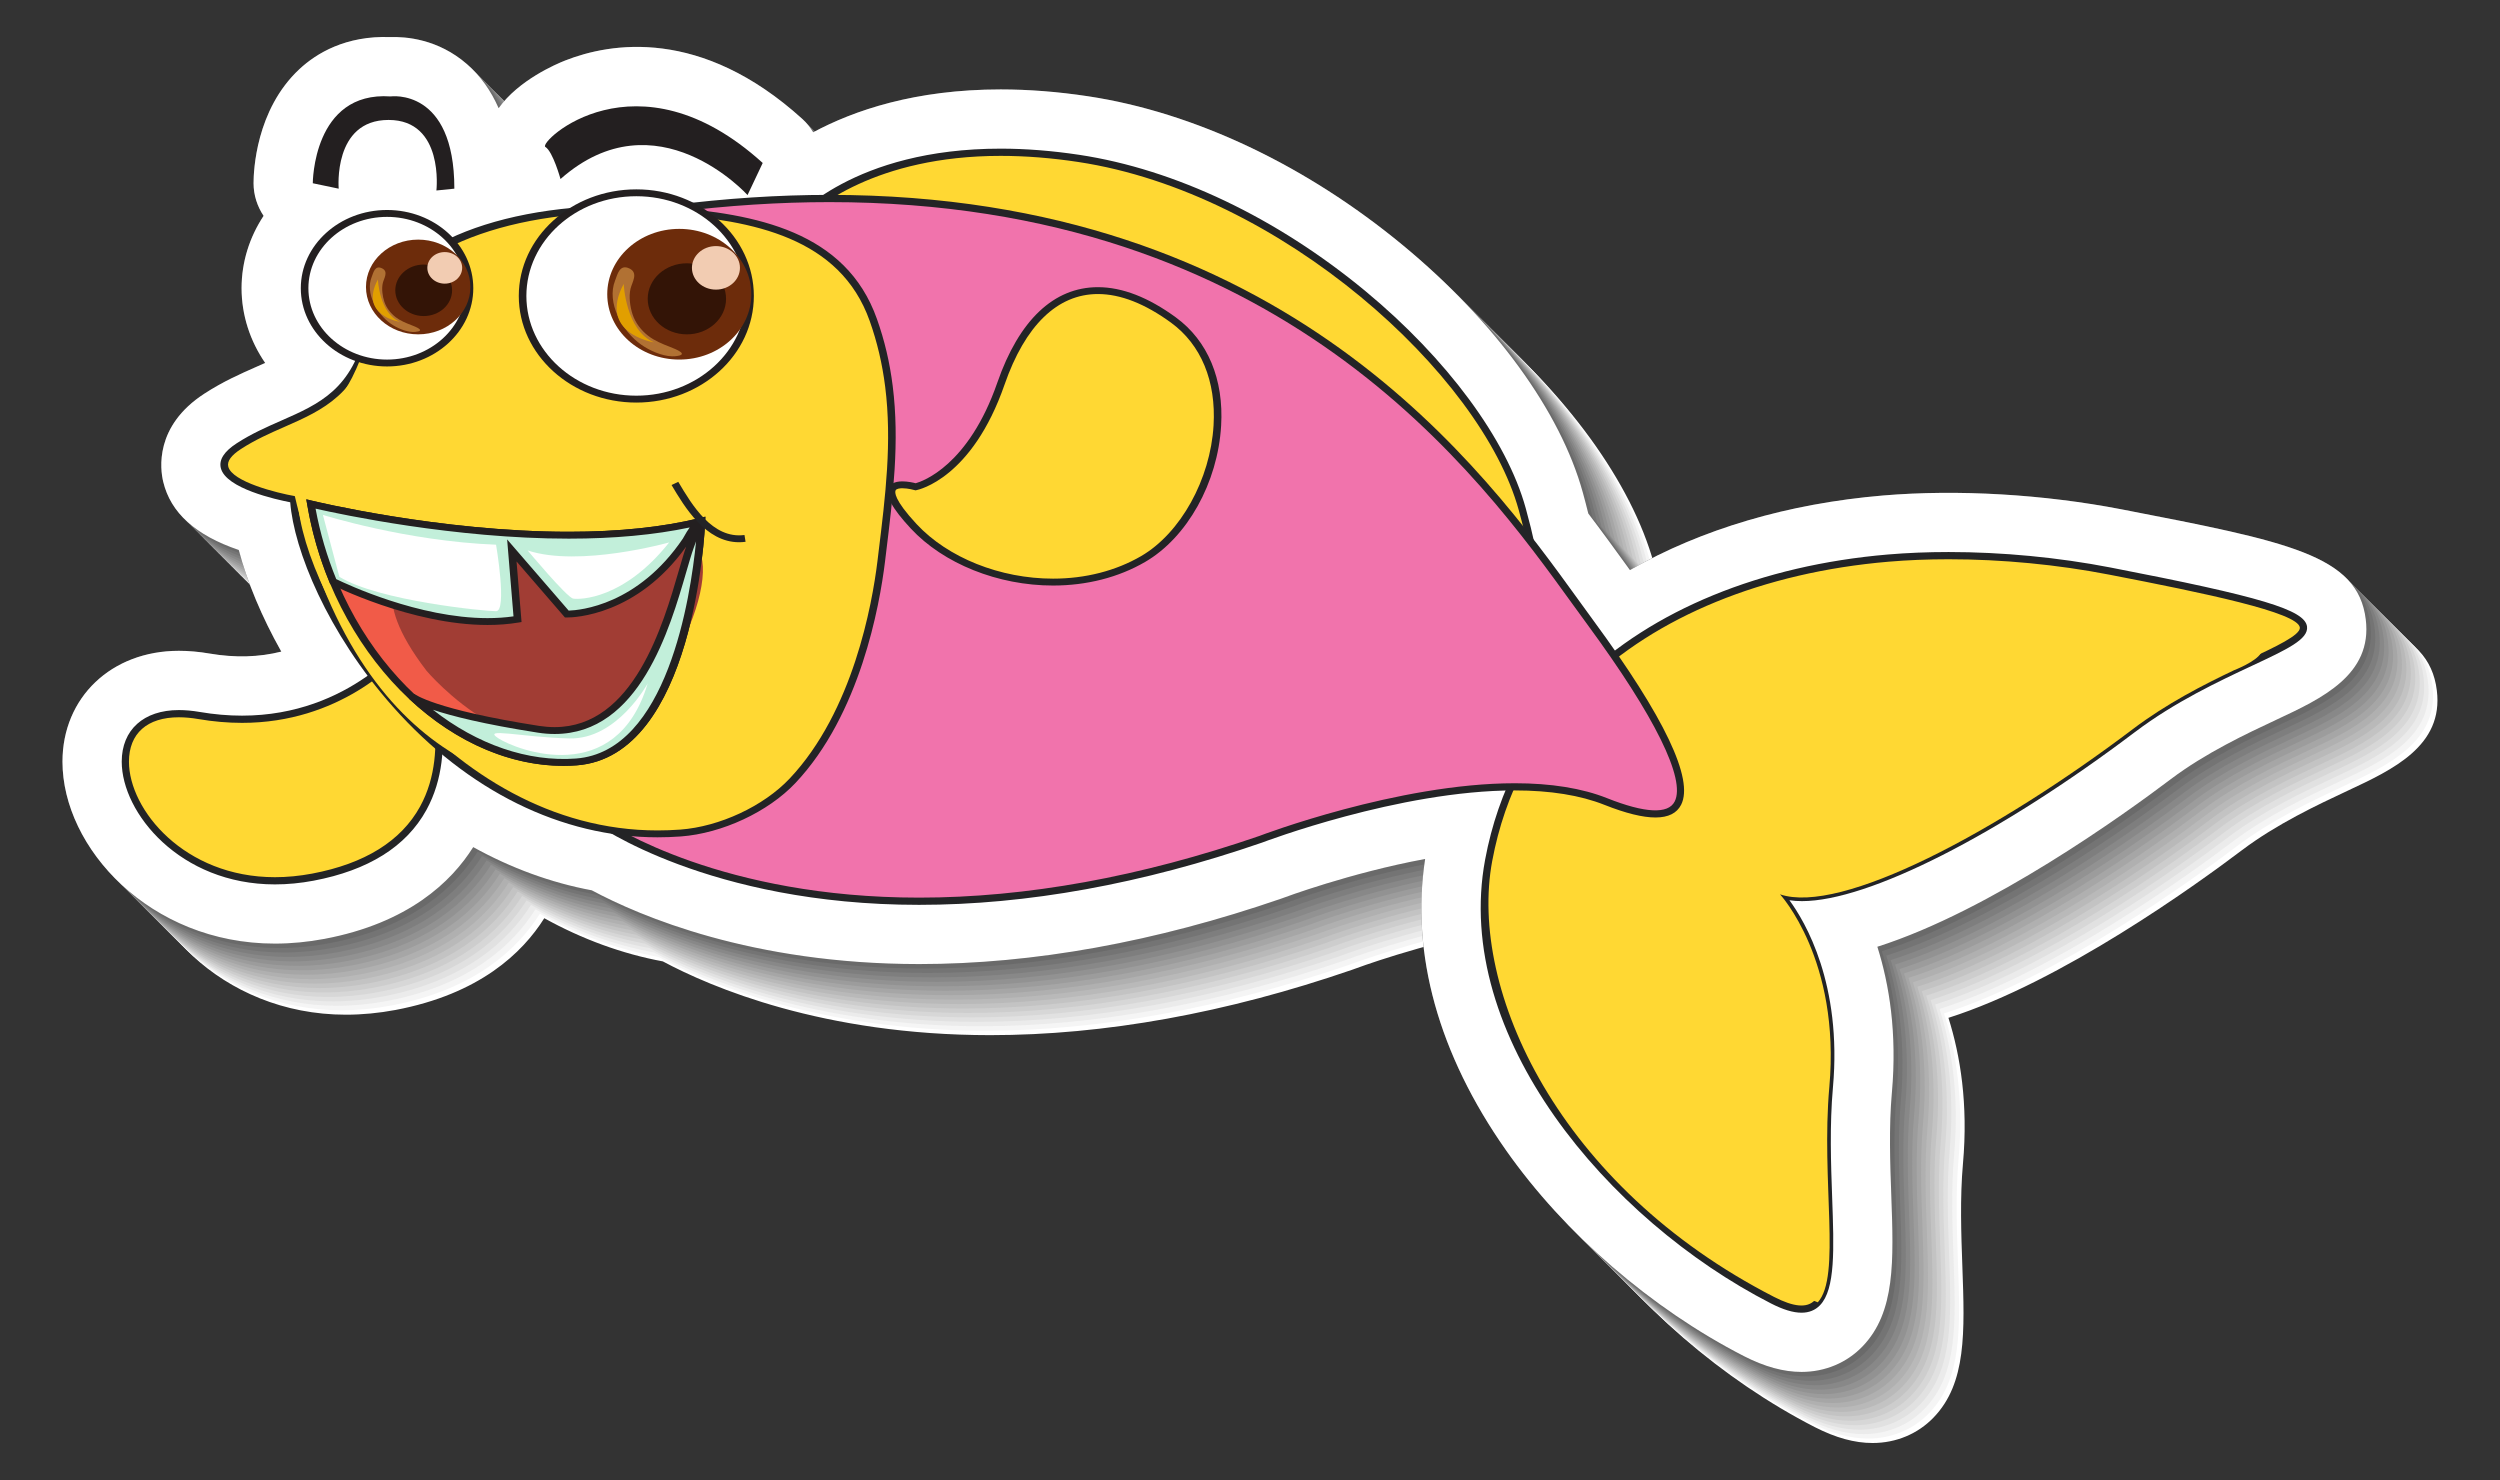 <?xml version="1.0" encoding="utf-8"?>
<!-- Generator: Adobe Illustrator 27.5.0, SVG Export Plug-In . SVG Version: 6.00 Build 0)  -->
<svg version="1.1" id="Layer_1" xmlns="http://www.w3.org/2000/svg" xmlns:xlink="http://www.w3.org/1999/xlink" x="0px" y="0px"
	 viewBox="0 0 200.511 118.703" style="enable-background:new 0 0 200.511 118.703;" xml:space="preserve">
<rect x="0" y="0" width="200.511" height="118.703" fill="#333333" stroke="none"/>
<g>
	<g>
		<path style="fill:#FFFFFF;" d="M175.881,46.555c0,0,0,0-0.001,0c-6.252-1.21-13.143-1.622-19.162-1.114
			c-7.624,0.648-14.543,2.697-20.29,5.981c-0.028-0.039-0.057-0.077-0.085-0.116l-0.163-0.226c-0.991-1.373-1.979-2.733-3.092-4.196
			c-0.135-0.553-0.281-1.111-0.439-1.685c-1.792-6.499-7.047-13.722-14.419-19.818c-7.769-6.424-16.741-10.671-25.264-11.958
			c-2.408-0.365-4.766-0.549-7.005-0.549c-6.877,0-11.781,1.688-15.039,3.436c-0.233-0.383-0.514-0.743-0.859-1.056
			c-8.152-7.395-15.422-6.119-19.026-4.702c-0.75,0.294-3.739,1.577-5.346,3.825c-0.614-1.399-1.452-2.588-2.539-3.531
			c-2.333-2.026-4.906-2.211-6.151-2.169c-3.57-0.133-5.929,1.303-7.289,2.571c-3.499,3.264-3.677,8.196-3.677,9.151
			c0,0.962,0.302,1.859,0.805,2.616c-1.112,1.688-1.765,3.672-1.765,5.803c0,2.164,0.687,4.24,1.894,5.993
			c-0.205,0.093-0.425,0.19-0.662,0.294c-1.273,0.56-2.715,1.196-4.205,2.164c-4.028,2.604-3.552,6.076-3.311,7.074
			c0.597,2.488,2.59,4.294,6.061,5.471c0.676,2.575,1.854,5.385,3.41,8.149c-1.79,0.454-3.723,0.503-5.742,0.158
			c-0.853-0.147-1.686-0.221-2.476-0.221c-5.408,0-9.333,3.739-9.333,8.89c0,6.902,6.997,14.593,17.037,14.593
			c1.301,0,2.638-0.128,3.976-0.38c6.733-1.274,10.181-4.573,11.93-7.359c3.042,1.686,6.251,2.859,9.51,3.464
			c3.858,2.067,12.841,5.913,26.249,5.915c9.175,0,18.948-1.766,29.047-5.248c0.045-0.015,0.092-0.032,0.135-0.049
			c0.071-0.027,5.371-2.013,11.407-3.132c-1.165,7.596,1.069,15.656,6.489,23.365c4.7,6.684,11.649,12.7,19.072,16.506
			c1.672,0.854,3.185,1.27,4.625,1.27c1.889,0,3.631-0.731,4.897-2.048c2.644-2.739,2.495-6.859,2.306-12.09
			c-0.093-2.585-0.199-5.514,0.048-8.274c0.426-4.768-0.212-8.676-1.166-11.689c9.079-2.882,19.869-10.671,23.511-13.423
			c2.809-2.123,6.107-3.667,8.525-4.8c3.605-1.685,7.691-3.593,7.136-8.038C194.81,50.223,189.268,49.15,175.881,46.555z"/>
		<path style="fill:#F5F5F5;" d="M108.241,77.37c0.071-0.027,5.371-2.013,11.407-3.132c-1.165,7.596,1.069,15.656,6.489,23.365
			c4.7,6.684,11.65,12.7,19.072,16.506c1.672,0.854,3.185,1.27,4.625,1.27c1.889,0,3.631-0.731,4.897-2.048
			c2.644-2.739,2.495-6.859,2.306-12.09c-0.093-2.585-0.199-5.513,0.048-8.273c0.426-4.768-0.213-8.676-1.166-11.689
			c9.079-2.882,19.869-10.671,23.511-13.423c2.809-2.123,6.107-3.667,8.525-4.8c3.605-1.685,7.691-3.593,7.136-8.038
			c-0.637-5.15-6.179-6.223-19.566-8.818c0,0,0,0-0.001,0c-6.252-1.21-13.143-1.622-19.162-1.114
			c-7.624,0.649-14.543,2.697-20.289,5.981c-0.028-0.039-0.057-0.077-0.084-0.116l-0.163-0.226
			c-0.991-1.373-1.979-2.733-3.092-4.196c-0.135-0.553-0.281-1.111-0.439-1.685c-1.792-6.499-7.047-13.722-14.419-19.818
			c-7.769-6.424-16.741-10.671-25.264-11.959c-2.408-0.365-4.766-0.549-7.005-0.549c-6.877,0-11.781,1.689-15.039,3.436
			c-0.233-0.383-0.514-0.743-0.859-1.056c-8.152-7.395-15.422-6.119-19.026-4.702c-0.75,0.294-3.739,1.577-5.346,3.825
			c-0.614-1.399-1.452-2.588-2.539-3.531c-2.333-2.026-4.906-2.211-6.151-2.169c-3.57-0.133-5.929,1.303-7.289,2.571
			c-3.499,3.264-3.677,8.196-3.677,9.151c0,0.962,0.302,1.859,0.805,2.616c-1.112,1.688-1.765,3.672-1.765,5.803
			c0,2.164,0.687,4.24,1.894,5.993c-0.205,0.093-0.425,0.19-0.662,0.294c-1.273,0.56-2.715,1.196-4.205,2.165
			c-4.028,2.604-3.552,6.076-3.311,7.074c0.597,2.488,2.59,4.294,6.061,5.471c0.676,2.576,1.854,5.386,3.41,8.149
			c-1.791,0.454-3.723,0.503-5.742,0.158c-0.853-0.146-1.686-0.221-2.476-0.221c-5.408,0-9.333,3.739-9.333,8.89
			c0,6.903,6.997,14.593,17.037,14.593c1.301,0,2.638-0.128,3.976-0.38c6.733-1.274,10.181-4.573,11.93-7.359
			c3.042,1.686,6.251,2.859,9.51,3.464c3.858,2.067,12.841,5.913,26.249,5.915c9.175,0,18.93-1.818,29.046-5.248
			C108.15,77.404,108.197,77.387,108.241,77.37z"/>
		<path style="fill:#EBEBEB;" d="M107.885,77.014c0.071-0.027,5.371-2.013,11.407-3.132c-1.165,7.596,1.069,15.656,6.489,23.365
			c4.7,6.684,11.65,12.7,19.072,16.506c1.672,0.854,3.185,1.27,4.625,1.27c1.889,0,3.631-0.731,4.897-2.048
			c2.644-2.739,2.495-6.859,2.306-12.09c-0.093-2.585-0.199-5.514,0.048-8.274c0.426-4.768-0.212-8.676-1.166-11.689
			c9.079-2.882,19.869-10.671,23.511-13.423c2.809-2.123,6.107-3.667,8.525-4.8c3.605-1.685,7.691-3.593,7.136-8.038
			c-0.637-5.15-6.179-6.223-19.566-8.818c0,0,0,0-0.001,0c-6.252-1.21-13.143-1.622-19.162-1.114
			c-7.624,0.648-14.543,2.697-20.289,5.981c-0.028-0.039-0.057-0.077-0.085-0.116l-0.163-0.226
			c-0.991-1.373-1.979-2.733-3.092-4.196c-0.135-0.553-0.281-1.111-0.439-1.685c-1.792-6.499-7.047-13.722-14.419-19.818
			c-7.769-6.424-16.741-10.671-25.264-11.958c-2.408-0.365-4.766-0.549-7.005-0.549c-6.877,0-11.781,1.688-15.039,3.436
			c-0.233-0.383-0.514-0.743-0.859-1.056C61.199,7.145,53.93,8.421,50.325,9.839c-0.75,0.294-3.739,1.577-5.346,3.825
			c-0.614-1.399-1.452-2.588-2.539-3.531c-2.333-2.026-4.906-2.211-6.151-2.169C32.72,7.831,30.36,9.266,29,10.534
			c-3.5,3.264-3.677,8.196-3.677,9.151c0,0.962,0.302,1.859,0.805,2.616c-1.112,1.688-1.765,3.672-1.765,5.803
			c0,2.164,0.687,4.24,1.894,5.993c-0.205,0.093-0.425,0.19-0.662,0.294c-1.273,0.56-2.715,1.196-4.205,2.164
			c-4.028,2.604-3.552,6.076-3.311,7.074c0.597,2.488,2.59,4.294,6.061,5.471c0.676,2.575,1.854,5.385,3.41,8.149
			c-1.79,0.454-3.723,0.503-5.742,0.158c-0.853-0.147-1.686-0.221-2.476-0.221c-5.408,0-9.333,3.739-9.333,8.89
			c0,6.902,6.997,14.593,17.037,14.593c1.301,0,2.638-0.128,3.976-0.38c6.734-1.274,10.181-4.573,11.93-7.359
			c3.042,1.686,6.251,2.859,9.51,3.464c3.858,2.067,12.841,5.913,26.249,5.915c9.175,0,18.93-1.818,29.047-5.248
			C107.794,77.048,107.841,77.031,107.885,77.014z"/>
		<path style="fill:#E1E1E1;" d="M107.528,76.658c0.071-0.027,5.371-2.013,11.407-3.132c-1.165,7.596,1.069,15.655,6.489,23.365
			c4.7,6.684,11.65,12.7,19.072,16.506c1.672,0.854,3.185,1.27,4.625,1.27c1.889,0,3.631-0.731,4.897-2.048
			c2.644-2.739,2.495-6.859,2.306-12.09c-0.093-2.585-0.199-5.513,0.048-8.273c0.426-4.768-0.212-8.676-1.166-11.689
			c9.079-2.882,19.869-10.671,23.511-13.423c2.809-2.123,6.107-3.667,8.525-4.8c3.605-1.685,7.691-3.593,7.136-8.038
			c-0.637-5.15-6.179-6.223-19.566-8.818c0,0,0,0-0.001,0c-6.252-1.21-13.143-1.622-19.162-1.114
			c-7.624,0.648-14.543,2.697-20.29,5.981c-0.028-0.039-0.057-0.077-0.084-0.116l-0.163-0.226c-0.991-1.373-1.979-2.733-3.092-4.196
			c-0.135-0.553-0.281-1.111-0.439-1.685c-1.792-6.499-7.047-13.722-14.419-19.818c-7.769-6.424-16.741-10.671-25.264-11.958
			c-2.408-0.365-4.766-0.549-7.005-0.549c-6.877,0-11.781,1.688-15.039,3.436c-0.233-0.383-0.514-0.743-0.859-1.056
			c-8.152-7.395-15.422-6.119-19.026-4.702c-0.75,0.294-3.739,1.577-5.346,3.825c-0.614-1.399-1.452-2.588-2.539-3.531
			c-2.333-2.026-4.906-2.211-6.151-2.169c-3.57-0.133-5.929,1.302-7.289,2.571c-3.499,3.264-3.677,8.195-3.677,9.151
			c0,0.962,0.302,1.859,0.805,2.616c-1.112,1.688-1.765,3.672-1.765,5.803c0,2.164,0.687,4.24,1.894,5.993
			c-0.205,0.093-0.425,0.19-0.662,0.294c-1.273,0.56-2.715,1.196-4.205,2.164c-4.028,2.604-3.552,6.076-3.311,7.074
			c0.597,2.488,2.59,4.294,6.061,5.471c0.676,2.576,1.854,5.386,3.41,8.149c-1.791,0.454-3.723,0.503-5.742,0.158
			c-0.853-0.146-1.686-0.221-2.476-0.221c-5.408,0-9.333,3.739-9.333,8.89c0,6.903,6.997,14.593,17.037,14.593
			c1.301,0,2.638-0.128,3.976-0.38c6.733-1.274,10.181-4.573,11.93-7.359c3.042,1.686,6.251,2.859,9.51,3.464
			c3.858,2.067,12.841,5.913,26.249,5.915c9.175,0,18.93-1.818,29.046-5.248C107.437,76.692,107.485,76.674,107.528,76.658z"/>
		<path style="fill:#D7D7D7;" d="M107.172,76.301c0.071-0.027,5.371-2.013,11.407-3.132c-1.165,7.596,1.069,15.656,6.489,23.365
			c4.7,6.684,11.649,12.7,19.072,16.506c1.672,0.854,3.185,1.27,4.625,1.27c1.889,0,3.631-0.731,4.897-2.048
			c2.644-2.739,2.495-6.859,2.306-12.09c-0.093-2.585-0.198-5.514,0.048-8.274c0.426-4.768-0.212-8.676-1.166-11.689
			c9.079-2.882,19.869-10.671,23.511-13.423c2.809-2.123,6.107-3.667,8.525-4.8c3.605-1.685,7.691-3.593,7.136-8.038
			c-0.637-5.15-6.179-6.223-19.566-8.818c0,0,0,0-0.001,0c-6.252-1.21-13.143-1.622-19.162-1.114
			c-7.624,0.648-14.543,2.697-20.29,5.981c-0.028-0.039-0.057-0.077-0.085-0.116l-0.163-0.226c-0.991-1.373-1.979-2.733-3.092-4.196
			c-0.135-0.553-0.281-1.111-0.439-1.685c-1.792-6.499-7.047-13.722-14.419-19.818c-7.769-6.424-16.741-10.671-25.264-11.958
			c-2.408-0.365-4.766-0.549-7.005-0.549c-6.877,0-11.781,1.688-15.039,3.436c-0.233-0.383-0.514-0.743-0.859-1.056
			c-8.152-7.395-15.422-6.119-19.026-4.702c-0.75,0.294-3.739,1.577-5.346,3.825c-0.614-1.399-1.452-2.588-2.539-3.531
			c-2.333-2.026-4.906-2.211-6.151-2.169c-3.57-0.133-5.929,1.303-7.289,2.571c-3.5,3.264-3.677,8.196-3.677,9.151
			c0,0.962,0.302,1.859,0.805,2.616c-1.112,1.688-1.766,3.672-1.766,5.803c0,2.164,0.687,4.24,1.894,5.993
			c-0.205,0.093-0.425,0.19-0.662,0.294c-1.273,0.56-2.715,1.196-4.205,2.164c-4.028,2.604-3.552,6.076-3.311,7.074
			c0.597,2.488,2.59,4.294,6.061,5.471c0.676,2.575,1.854,5.386,3.41,8.149c-1.79,0.454-3.723,0.503-5.742,0.158
			c-0.853-0.147-1.686-0.221-2.476-0.221c-5.408,0-9.333,3.739-9.333,8.891c0,6.902,6.997,14.593,17.037,14.593
			c1.301,0,2.638-0.128,3.976-0.38c6.733-1.274,10.181-4.573,11.93-7.359c3.042,1.686,6.251,2.859,9.51,3.464
			c3.858,2.067,12.841,5.913,26.249,5.915c9.175,0,18.93-1.818,29.047-5.248C107.081,76.336,107.129,76.318,107.172,76.301z"/>
		<path style="fill:#CDCDCD;" d="M106.816,75.945c0.071-0.027,5.371-2.013,11.407-3.132c-1.165,7.596,1.069,15.655,6.489,23.365
			c4.7,6.684,11.65,12.7,19.072,16.506c1.672,0.854,3.185,1.27,4.625,1.27c1.889,0,3.631-0.731,4.897-2.048
			c2.644-2.739,2.495-6.859,2.306-12.09c-0.093-2.585-0.199-5.514,0.048-8.274c0.426-4.768-0.213-8.676-1.166-11.689
			c9.079-2.882,19.869-10.671,23.511-13.423c2.809-2.123,6.107-3.667,8.525-4.8c3.605-1.685,7.691-3.593,7.136-8.038
			c-0.637-5.15-6.179-6.223-19.566-8.818c0,0,0,0-0.001,0c-6.252-1.21-13.143-1.622-19.162-1.114
			c-7.624,0.648-14.543,2.697-20.289,5.981c-0.028-0.039-0.057-0.077-0.084-0.116l-0.163-0.226
			c-0.991-1.373-1.979-2.733-3.092-4.196c-0.135-0.553-0.281-1.111-0.439-1.685c-1.792-6.499-7.047-13.722-14.419-19.818
			c-7.769-6.424-16.741-10.671-25.264-11.958c-2.408-0.365-4.766-0.549-7.005-0.549c-6.877,0-11.781,1.689-15.039,3.436
			c-0.233-0.383-0.514-0.743-0.859-1.056C60.13,6.077,52.861,7.352,49.257,8.77c-0.75,0.294-3.739,1.577-5.346,3.825
			c-0.614-1.399-1.452-2.588-2.539-3.531c-2.333-2.026-4.906-2.211-6.151-2.169c-3.57-0.133-5.929,1.303-7.289,2.571
			c-3.499,3.264-3.677,8.195-3.677,9.151c0,0.962,0.302,1.859,0.805,2.616c-1.112,1.688-1.765,3.672-1.765,5.803
			c0,2.164,0.687,4.24,1.894,5.993c-0.205,0.093-0.425,0.19-0.662,0.294c-1.273,0.56-2.715,1.196-4.205,2.165
			c-4.028,2.604-3.552,6.076-3.311,7.074c0.597,2.488,2.59,4.294,6.061,5.471c0.676,2.576,1.854,5.386,3.41,8.149
			c-1.791,0.454-3.723,0.503-5.742,0.158c-0.853-0.146-1.686-0.221-2.476-0.221c-5.408,0-9.333,3.739-9.333,8.89
			c0,6.902,6.997,14.593,17.037,14.593c1.301,0,2.638-0.128,3.976-0.38c6.733-1.274,10.181-4.573,11.93-7.359
			c3.042,1.686,6.251,2.859,9.51,3.464c3.858,2.067,12.841,5.913,26.249,5.915c9.175,0,18.93-1.818,29.046-5.248
			C106.725,75.979,106.772,75.962,106.816,75.945z"/>
		<path style="fill:#C3C3C3;" d="M106.46,75.589c0.071-0.027,5.371-2.013,11.407-3.132c-1.165,7.596,1.069,15.656,6.489,23.365
			c4.7,6.684,11.65,12.7,19.072,16.506c1.672,0.854,3.185,1.27,4.625,1.27c1.889,0,3.631-0.731,4.897-2.048
			c2.644-2.739,2.495-6.859,2.306-12.09c-0.093-2.585-0.199-5.514,0.048-8.274c0.426-4.768-0.212-8.676-1.166-11.689
			c9.079-2.882,19.869-10.671,23.511-13.423c2.809-2.123,6.107-3.667,8.525-4.8c3.605-1.685,7.691-3.593,7.136-8.038
			c-0.637-5.15-6.179-6.223-19.566-8.818c0,0,0,0-0.001,0c-6.252-1.21-13.143-1.622-19.162-1.114
			c-7.624,0.648-14.543,2.697-20.29,5.981c-0.028-0.039-0.057-0.077-0.085-0.116l-0.163-0.226c-0.991-1.373-1.979-2.733-3.092-4.196
			c-0.135-0.553-0.281-1.111-0.439-1.685c-1.792-6.499-7.047-13.722-14.419-19.818c-7.769-6.424-16.741-10.671-25.264-11.958
			c-2.408-0.365-4.766-0.549-7.005-0.549c-6.877,0-11.781,1.688-15.039,3.436c-0.233-0.383-0.514-0.743-0.859-1.056
			C59.774,5.72,52.505,6.996,48.9,8.414c-0.75,0.294-3.739,1.577-5.346,3.825c-0.614-1.399-1.452-2.588-2.539-3.531
			c-2.333-2.026-4.906-2.211-6.151-2.169c-3.57-0.133-5.929,1.303-7.289,2.571c-3.5,3.264-3.677,8.196-3.677,9.151
			c0,0.962,0.302,1.859,0.805,2.616c-1.112,1.688-1.766,3.672-1.766,5.803c0,2.164,0.687,4.24,1.894,5.993
			c-0.205,0.093-0.425,0.19-0.662,0.294c-1.273,0.56-2.716,1.196-4.205,2.164c-4.028,2.604-3.552,6.076-3.311,7.074
			c0.597,2.488,2.59,4.294,6.061,5.471c0.676,2.575,1.854,5.385,3.41,8.149c-1.79,0.454-3.723,0.503-5.742,0.158
			c-0.853-0.147-1.686-0.221-2.476-0.221c-5.408,0-9.333,3.739-9.333,8.891c0,6.902,6.997,14.593,17.037,14.593
			c1.301,0,2.638-0.128,3.976-0.38c6.733-1.274,10.181-4.573,11.93-7.359c3.042,1.686,6.251,2.859,9.51,3.464
			c3.858,2.067,12.841,5.913,26.249,5.915c9.175,0,18.93-1.818,29.047-5.248C106.369,75.623,106.416,75.605,106.46,75.589z"/>
		<path style="fill:#B9B9B9;" d="M106.103,75.233c0.071-0.027,5.371-2.013,11.407-3.132c-1.165,7.596,1.069,15.656,6.489,23.365
			c4.7,6.684,11.65,12.7,19.072,16.506c1.672,0.854,3.185,1.27,4.625,1.27c1.889,0,3.631-0.731,4.897-2.048
			c2.644-2.739,2.495-6.859,2.306-12.09c-0.093-2.585-0.199-5.514,0.048-8.273c0.426-4.768-0.212-8.676-1.166-11.69
			c9.079-2.882,19.869-10.671,23.511-13.423c2.809-2.123,6.107-3.667,8.525-4.8c3.605-1.685,7.691-3.593,7.136-8.038
			c-0.637-5.15-6.179-6.223-19.566-8.818c0,0,0,0-0.001,0c-6.252-1.21-13.143-1.622-19.162-1.114
			c-7.624,0.648-14.543,2.697-20.29,5.981c-0.028-0.039-0.057-0.077-0.084-0.116l-0.163-0.226c-0.991-1.373-1.979-2.733-3.092-4.196
			c-0.135-0.553-0.281-1.111-0.439-1.685c-1.792-6.499-7.047-13.722-14.419-19.818c-7.769-6.424-16.741-10.671-25.264-11.958
			c-2.408-0.365-4.766-0.549-7.005-0.549c-6.877,0-11.781,1.689-15.039,3.436c-0.233-0.383-0.514-0.743-0.859-1.056
			C59.418,5.364,52.148,6.64,48.544,8.057c-0.75,0.294-3.739,1.577-5.346,3.825c-0.614-1.399-1.452-2.588-2.539-3.531
			c-2.333-2.026-4.906-2.211-6.151-2.169c-3.57-0.133-5.929,1.302-7.289,2.571c-3.499,3.264-3.677,8.196-3.677,9.151
			c0,0.962,0.302,1.859,0.805,2.616c-1.112,1.688-1.765,3.672-1.765,5.803c0,2.164,0.687,4.24,1.894,5.993
			c-0.205,0.093-0.425,0.19-0.662,0.294c-1.273,0.56-2.715,1.196-4.205,2.165c-4.028,2.604-3.552,6.076-3.311,7.074
			c0.597,2.488,2.59,4.294,6.061,5.471c0.676,2.576,1.854,5.386,3.41,8.149c-1.79,0.454-3.723,0.503-5.742,0.158
			c-0.853-0.146-1.686-0.221-2.476-0.221c-5.408,0-9.333,3.739-9.333,8.89c0,6.902,6.997,14.593,17.037,14.593
			c1.301,0,2.638-0.128,3.976-0.38c6.734-1.274,10.181-4.573,11.93-7.359c3.042,1.686,6.251,2.859,9.51,3.464
			c3.858,2.067,12.841,5.913,26.249,5.915c9.175,0,18.93-1.818,29.046-5.248C106.012,75.267,106.06,75.249,106.103,75.233z"/>
		<path style="fill:#B0B0B0;" d="M105.747,74.877c0.071-0.027,5.371-2.013,11.407-3.132c-1.165,7.596,1.069,15.656,6.489,23.365
			c4.7,6.684,11.649,12.7,19.072,16.506c1.672,0.854,3.185,1.27,4.625,1.27c1.889,0,3.631-0.731,4.897-2.048
			c2.644-2.739,2.495-6.859,2.306-12.09c-0.093-2.585-0.199-5.514,0.048-8.274c0.426-4.768-0.212-8.676-1.166-11.69
			c9.079-2.882,19.869-10.671,23.511-13.423c2.809-2.123,6.107-3.667,8.525-4.8c3.605-1.685,7.691-3.593,7.136-8.038
			c-0.637-5.15-6.179-6.223-19.566-8.818c0,0,0,0-0.001,0c-6.252-1.21-13.143-1.622-19.162-1.114
			c-7.624,0.648-14.543,2.697-20.29,5.981c-0.028-0.039-0.057-0.077-0.084-0.116l-0.163-0.226c-0.991-1.373-1.979-2.733-3.092-4.196
			c-0.135-0.553-0.281-1.111-0.439-1.685c-1.792-6.499-7.047-13.722-14.419-19.818c-7.769-6.424-16.741-10.671-25.264-11.959
			c-2.408-0.365-4.766-0.549-7.005-0.549c-6.877,0-11.781,1.688-15.039,3.436c-0.233-0.383-0.514-0.743-0.859-1.056
			c-8.152-7.395-15.422-6.119-19.026-4.702c-0.75,0.294-3.739,1.577-5.346,3.825c-0.614-1.399-1.452-2.588-2.539-3.531
			c-2.333-2.026-4.906-2.211-6.151-2.169c-3.57-0.133-5.929,1.303-7.289,2.571c-3.5,3.264-3.677,8.196-3.677,9.151
			c0,0.962,0.302,1.859,0.805,2.616c-1.112,1.688-1.766,3.672-1.766,5.803c0,2.164,0.687,4.24,1.894,5.993
			c-0.205,0.093-0.425,0.19-0.662,0.294c-1.273,0.56-2.715,1.196-4.205,2.164c-4.028,2.604-3.552,6.076-3.311,7.074
			c0.597,2.488,2.59,4.294,6.061,5.471c0.676,2.575,1.854,5.386,3.41,8.149c-1.79,0.454-3.723,0.503-5.742,0.158
			c-0.853-0.147-1.686-0.221-2.476-0.221c-5.408,0-9.333,3.739-9.333,8.89c0,6.902,6.997,14.593,17.037,14.593
			c1.301,0,2.638-0.128,3.976-0.38c6.734-1.274,10.181-4.573,11.93-7.359c3.042,1.686,6.251,2.859,9.51,3.464
			c3.858,2.067,12.841,5.913,26.249,5.915c9.175,0,18.93-1.818,29.047-5.248C105.656,74.911,105.703,74.893,105.747,74.877z"/>
		<path style="fill:#A6A6A6;" d="M105.391,74.52c0.071-0.027,5.371-2.013,11.407-3.132c-1.165,7.596,1.069,15.656,6.489,23.365
			c4.7,6.684,11.65,12.7,19.072,16.506c1.672,0.854,3.185,1.27,4.625,1.27c1.889,0,3.631-0.731,4.897-2.048
			c2.644-2.739,2.495-6.859,2.306-12.09c-0.093-2.585-0.199-5.514,0.048-8.273c0.426-4.768-0.212-8.676-1.166-11.689
			c9.079-2.882,19.869-10.671,23.511-13.423c2.809-2.123,6.107-3.667,8.525-4.8c3.605-1.685,7.691-3.593,7.136-8.038
			c-0.637-5.15-6.179-6.223-19.566-8.818c0,0,0,0-0.001,0c-6.252-1.21-13.143-1.622-19.162-1.114
			c-7.624,0.648-14.543,2.697-20.29,5.981c-0.028-0.039-0.057-0.077-0.084-0.116l-0.163-0.226c-0.991-1.373-1.979-2.733-3.092-4.196
			c-0.135-0.553-0.281-1.111-0.439-1.685c-1.792-6.499-7.047-13.722-14.419-19.818c-7.769-6.424-16.741-10.671-25.264-11.958
			c-2.408-0.365-4.766-0.549-7.005-0.549c-6.877,0-11.781,1.688-15.039,3.436c-0.233-0.383-0.514-0.743-0.859-1.056
			c-8.152-7.395-15.422-6.119-19.026-4.702c-0.75,0.294-3.739,1.577-5.346,3.825c-0.614-1.399-1.452-2.588-2.539-3.531
			c-2.333-2.026-4.906-2.211-6.151-2.169c-3.57-0.133-5.929,1.302-7.289,2.571c-3.499,3.264-3.677,8.196-3.677,9.151
			c0,0.962,0.302,1.859,0.805,2.616c-1.112,1.688-1.765,3.672-1.765,5.803c0,2.164,0.687,4.24,1.894,5.993
			c-0.205,0.093-0.425,0.19-0.662,0.294c-1.273,0.56-2.716,1.196-4.205,2.164c-4.028,2.604-3.552,6.076-3.311,7.074
			c0.597,2.488,2.59,4.294,6.061,5.471c0.676,2.576,1.854,5.386,3.41,8.149c-1.791,0.454-3.723,0.503-5.742,0.158
			c-0.853-0.146-1.686-0.221-2.476-0.221c-5.408,0-9.333,3.739-9.333,8.89c0,6.903,6.997,14.593,17.037,14.593
			c1.301,0,2.638-0.128,3.976-0.38c6.733-1.274,10.181-4.573,11.93-7.359c3.042,1.686,6.251,2.859,9.51,3.464
			c3.858,2.067,12.841,5.913,26.249,5.915c9.175,0,18.93-1.818,29.046-5.248C105.3,74.554,105.347,74.537,105.391,74.52z"/>
		<path style="fill:#9C9C9C;" d="M105.035,74.164c0.071-0.027,5.371-2.013,11.407-3.132c-1.165,7.596,1.069,15.656,6.489,23.365
			c4.7,6.684,11.649,12.7,19.072,16.506c1.672,0.854,3.185,1.27,4.625,1.27c1.889,0,3.631-0.731,4.897-2.048
			c2.644-2.739,2.495-6.859,2.306-12.09c-0.093-2.585-0.199-5.514,0.048-8.274c0.426-4.768-0.212-8.676-1.166-11.689
			c9.079-2.882,19.869-10.671,23.511-13.423c2.809-2.123,6.107-3.667,8.525-4.8c3.605-1.685,7.691-3.593,7.136-8.038
			c-0.637-5.15-6.179-6.223-19.566-8.818c0,0,0,0-0.001,0c-6.252-1.21-13.143-1.622-19.162-1.114
			c-7.624,0.648-14.543,2.697-20.29,5.981c-0.028-0.039-0.057-0.077-0.085-0.116l-0.163-0.226c-0.991-1.373-1.979-2.733-3.092-4.196
			c-0.135-0.553-0.281-1.111-0.439-1.685c-1.792-6.499-7.047-13.722-14.419-19.818c-7.769-6.424-16.741-10.671-25.264-11.958
			c-2.408-0.365-4.766-0.549-7.005-0.549c-6.877,0-11.781,1.688-15.039,3.436c-0.233-0.383-0.514-0.743-0.859-1.056
			c-8.152-7.395-15.422-6.119-19.026-4.702c-0.75,0.294-3.739,1.577-5.346,3.825c-0.614-1.399-1.452-2.588-2.539-3.531
			c-2.333-2.026-4.906-2.211-6.151-2.169c-3.57-0.133-5.929,1.303-7.289,2.571c-3.499,3.264-3.677,8.196-3.677,9.151
			c0,0.962,0.302,1.859,0.805,2.616c-1.112,1.688-1.765,3.672-1.765,5.803c0,2.164,0.687,4.24,1.894,5.993
			c-0.205,0.093-0.425,0.19-0.662,0.294c-1.273,0.56-2.715,1.196-4.205,2.164c-4.028,2.604-3.552,6.076-3.311,7.074
			c0.597,2.488,2.59,4.294,6.061,5.471c0.676,2.575,1.854,5.385,3.41,8.149c-1.79,0.454-3.723,0.503-5.742,0.158
			c-0.853-0.147-1.686-0.221-2.476-0.221c-5.408,0-9.333,3.739-9.333,8.89c0,6.902,6.997,14.593,17.037,14.593
			c1.301,0,2.638-0.128,3.976-0.38c6.733-1.274,10.181-4.573,11.93-7.359c3.042,1.686,6.251,2.859,9.51,3.464
			c3.858,2.067,12.841,5.913,26.249,5.915c9.175,0,18.93-1.818,29.047-5.248C104.944,74.198,104.991,74.18,105.035,74.164z"/>
		<path style="fill:#929292;" d="M104.678,73.808c0.071-0.027,5.371-2.013,11.407-3.132c-1.165,7.596,1.069,15.656,6.489,23.365
			c4.7,6.684,11.65,12.7,19.072,16.506c1.672,0.854,3.185,1.27,4.625,1.27c1.889,0,3.631-0.731,4.897-2.048
			c2.644-2.739,2.495-6.859,2.306-12.09c-0.093-2.585-0.199-5.513,0.048-8.273c0.426-4.768-0.213-8.676-1.166-11.689
			c9.079-2.882,19.869-10.671,23.511-13.423c2.809-2.123,6.107-3.667,8.525-4.8c3.605-1.685,7.691-3.593,7.136-8.038
			c-0.637-5.15-6.179-6.223-19.566-8.818c0,0,0,0-0.001,0c-6.252-1.21-13.143-1.622-19.162-1.114
			c-7.624,0.649-14.543,2.697-20.289,5.981c-0.028-0.039-0.057-0.077-0.084-0.116l-0.163-0.226
			c-0.991-1.373-1.979-2.733-3.092-4.196c-0.135-0.553-0.281-1.111-0.439-1.685c-1.792-6.499-7.047-13.722-14.419-19.818
			c-7.769-6.424-16.741-10.671-25.264-11.959c-2.408-0.365-4.766-0.549-7.005-0.549c-6.877,0-11.781,1.689-15.039,3.436
			c-0.233-0.383-0.514-0.743-0.859-1.056c-8.152-7.395-15.422-6.119-19.026-4.702c-0.75,0.294-3.739,1.577-5.346,3.825
			c-0.614-1.399-1.452-2.588-2.539-3.531c-2.333-2.026-4.906-2.211-6.151-2.169c-3.57-0.133-5.929,1.302-7.289,2.571
			c-3.499,3.264-3.677,8.195-3.677,9.151c0,0.962,0.302,1.859,0.805,2.616c-1.112,1.688-1.765,3.672-1.765,5.803
			c0,2.164,0.687,4.24,1.894,5.993c-0.205,0.093-0.425,0.19-0.662,0.294c-1.273,0.56-2.715,1.196-4.205,2.165
			c-4.028,2.604-3.552,6.076-3.311,7.074c0.597,2.488,2.59,4.294,6.061,5.471c0.676,2.576,1.854,5.386,3.41,8.149
			c-1.791,0.454-3.723,0.503-5.742,0.158c-0.853-0.146-1.686-0.221-2.476-0.221c-5.408,0-9.333,3.739-9.333,8.89
			c0,6.903,6.997,14.593,17.037,14.593c1.301,0,2.638-0.128,3.976-0.38c6.733-1.274,10.181-4.573,11.93-7.359
			c3.042,1.686,6.251,2.859,9.51,3.464c3.858,2.067,12.841,5.913,26.249,5.915c9.175,0,18.93-1.818,29.046-5.248
			C104.587,73.842,104.635,73.824,104.678,73.808z"/>
		<path style="fill:#888888;" d="M104.322,73.451c0.071-0.027,5.371-2.013,11.407-3.132c-1.165,7.596,1.069,15.656,6.489,23.365
			c4.7,6.684,11.65,12.7,19.072,16.506c1.672,0.854,3.185,1.27,4.625,1.27c1.889,0,3.631-0.731,4.897-2.048
			c2.644-2.739,2.495-6.859,2.306-12.09c-0.093-2.585-0.199-5.514,0.048-8.274c0.426-4.768-0.212-8.676-1.166-11.689
			c9.079-2.882,19.869-10.671,23.511-13.423c2.809-2.123,6.107-3.667,8.525-4.8c3.605-1.685,7.691-3.593,7.136-8.038
			c-0.637-5.15-6.179-6.223-19.566-8.818c0,0,0,0-0.001,0c-6.252-1.21-13.143-1.622-19.162-1.114
			c-7.624,0.648-14.543,2.697-20.289,5.981c-0.028-0.039-0.057-0.077-0.085-0.116l-0.163-0.226
			c-0.991-1.373-1.979-2.733-3.092-4.196c-0.135-0.553-0.281-1.111-0.439-1.685c-1.792-6.499-7.047-13.722-14.419-19.818
			c-7.769-6.424-16.741-10.671-25.264-11.958c-2.408-0.365-4.766-0.549-7.005-0.549c-6.877,0-11.781,1.688-15.039,3.436
			c-0.233-0.383-0.514-0.743-0.859-1.056c-8.152-7.395-15.422-6.119-19.026-4.702c-0.75,0.294-3.739,1.577-5.346,3.825
			c-0.614-1.399-1.452-2.588-2.539-3.531c-2.333-2.026-4.906-2.211-6.151-2.169c-3.57-0.133-5.929,1.303-7.289,2.571
			c-3.5,3.264-3.677,8.196-3.677,9.151c0,0.962,0.302,1.859,0.805,2.616c-1.112,1.688-1.765,3.672-1.765,5.803
			c0,2.164,0.687,4.24,1.894,5.993c-0.205,0.093-0.425,0.19-0.662,0.294c-1.273,0.56-2.715,1.196-4.205,2.164
			c-4.028,2.604-3.552,6.076-3.311,7.074c0.597,2.488,2.59,4.294,6.061,5.471c0.676,2.575,1.854,5.385,3.41,8.149
			c-1.79,0.454-3.723,0.503-5.742,0.158c-0.853-0.147-1.686-0.221-2.476-0.221c-5.408,0-9.333,3.739-9.333,8.89
			c0,6.902,6.997,14.593,17.037,14.593c1.301,0,2.638-0.128,3.976-0.38c6.734-1.274,10.181-4.573,11.93-7.359
			c3.042,1.686,6.251,2.859,9.51,3.464c3.858,2.067,12.841,5.913,26.249,5.915c9.175,0,18.93-1.818,29.047-5.248
			C104.231,73.486,104.279,73.468,104.322,73.451z"/>
		<path style="fill:#7E7E7E;" d="M103.966,73.095c0.071-0.027,5.371-2.013,11.407-3.132c-1.165,7.596,1.069,15.655,6.489,23.365
			c4.7,6.684,11.65,12.7,19.072,16.506c1.672,0.854,3.185,1.27,4.625,1.27c1.889,0,3.631-0.731,4.897-2.048
			c2.644-2.739,2.495-6.859,2.306-12.09c-0.093-2.585-0.199-5.513,0.048-8.273c0.426-4.768-0.212-8.676-1.166-11.689
			c9.079-2.882,19.869-10.671,23.511-13.423c2.809-2.123,6.107-3.667,8.525-4.8c3.605-1.685,7.691-3.593,7.136-8.038
			c-0.637-5.15-6.179-6.223-19.566-8.818c0,0,0,0-0.001,0c-6.252-1.21-13.143-1.622-19.162-1.114
			c-7.624,0.648-14.543,2.697-20.29,5.981c-0.028-0.039-0.057-0.077-0.084-0.116l-0.163-0.226c-0.991-1.373-1.979-2.733-3.092-4.196
			c-0.135-0.553-0.281-1.111-0.439-1.685c-1.792-6.499-7.047-13.722-14.419-19.818c-7.769-6.424-16.741-10.671-25.264-11.958
			c-2.408-0.365-4.766-0.549-7.005-0.549c-6.877,0-11.781,1.688-15.039,3.436c-0.233-0.383-0.514-0.743-0.859-1.056
			C57.28,3.227,50.011,4.502,46.407,5.92c-0.75,0.294-3.739,1.577-5.346,3.825c-0.614-1.399-1.452-2.588-2.539-3.531
			c-2.333-2.026-4.906-2.211-6.151-2.169c-3.57-0.133-5.929,1.303-7.289,2.571c-3.499,3.264-3.677,8.196-3.677,9.151
			c0,0.962,0.302,1.859,0.805,2.616c-1.112,1.688-1.765,3.672-1.765,5.803c0,2.164,0.687,4.24,1.894,5.993
			c-0.205,0.093-0.425,0.19-0.662,0.294c-1.273,0.56-2.715,1.196-4.205,2.164c-4.028,2.604-3.552,6.076-3.311,7.074
			c0.597,2.488,2.59,4.294,6.061,5.471c0.676,2.576,1.854,5.386,3.41,8.149c-1.791,0.454-3.723,0.503-5.742,0.158
			c-0.853-0.146-1.686-0.221-2.476-0.221c-5.408,0-9.333,3.739-9.333,8.89c0,6.903,6.997,14.593,17.037,14.593
			c1.301,0,2.638-0.128,3.976-0.38c6.733-1.274,10.181-4.573,11.93-7.359c3.042,1.686,6.251,2.859,9.51,3.464
			c3.858,2.067,12.841,5.913,26.249,5.915c9.175,0,18.93-1.818,29.046-5.248C103.875,73.129,103.922,73.112,103.966,73.095z"/>
		<path style="fill:#747474;" d="M103.61,72.739c0.071-0.027,5.371-2.013,11.407-3.132c-1.165,7.596,1.069,15.656,6.489,23.365
			c4.7,6.684,11.649,12.7,19.072,16.506c1.672,0.854,3.185,1.27,4.625,1.27c1.889,0,3.631-0.731,4.897-2.048
			c2.644-2.739,2.495-6.859,2.306-12.09c-0.093-2.585-0.198-5.514,0.048-8.274c0.426-4.768-0.212-8.676-1.166-11.689
			c9.079-2.882,19.869-10.671,23.511-13.423c2.809-2.123,6.107-3.667,8.525-4.8c3.605-1.685,7.691-3.593,7.136-8.038
			c-0.637-5.15-6.179-6.223-19.566-8.818c0,0,0,0-0.001,0c-6.252-1.21-13.143-1.622-19.162-1.114
			c-7.624,0.648-14.543,2.697-20.29,5.981c-0.028-0.039-0.057-0.077-0.085-0.116l-0.163-0.226c-0.991-1.373-1.979-2.733-3.092-4.196
			c-0.135-0.553-0.281-1.111-0.439-1.685c-1.792-6.499-7.047-13.722-14.419-19.818c-7.769-6.424-16.741-10.671-25.264-11.958
			c-2.408-0.365-4.766-0.549-7.005-0.549c-6.877,0-11.781,1.688-15.039,3.436c-0.233-0.383-0.514-0.743-0.859-1.056
			C56.924,2.87,49.654,4.146,46.05,5.564c-0.75,0.294-3.739,1.577-5.346,3.825c-0.614-1.399-1.452-2.588-2.539-3.531
			c-2.333-2.026-4.906-2.211-6.151-2.169c-3.57-0.133-5.929,1.303-7.289,2.571c-3.5,3.264-3.677,8.196-3.677,9.151
			c0,0.962,0.302,1.859,0.805,2.616c-1.112,1.688-1.766,3.672-1.766,5.803c0,2.164,0.687,4.24,1.894,5.993
			c-0.205,0.093-0.425,0.19-0.662,0.294c-1.273,0.56-2.715,1.196-4.205,2.164c-4.028,2.604-3.552,6.076-3.311,7.074
			c0.597,2.488,2.59,4.294,6.061,5.471c0.676,2.575,1.854,5.386,3.41,8.149c-1.79,0.454-3.723,0.503-5.742,0.158
			c-0.853-0.147-1.686-0.221-2.476-0.221c-5.408,0-9.333,3.739-9.333,8.89c0,6.902,6.997,14.593,17.037,14.593
			c1.301,0,2.638-0.128,3.976-0.38c6.733-1.274,10.181-4.573,11.93-7.359c3.042,1.686,6.251,2.859,9.51,3.464
			c3.858,2.067,12.841,5.913,26.249,5.915c9.175,0,18.93-1.818,29.047-5.248C103.519,72.773,103.566,72.756,103.61,72.739z"/>
		<path style="fill:#6A6A6A;" d="M103.253,72.383c0.071-0.027,5.371-2.013,11.407-3.132c-1.165,7.596,1.069,15.655,6.489,23.365
			c4.7,6.684,11.65,12.7,19.072,16.506c1.672,0.854,3.185,1.27,4.625,1.27c1.889,0,3.631-0.731,4.897-2.048
			c2.644-2.739,2.495-6.859,2.306-12.09c-0.093-2.585-0.199-5.514,0.048-8.274c0.426-4.768-0.213-8.676-1.166-11.689
			c9.079-2.882,19.869-10.671,23.511-13.423c2.809-2.123,6.107-3.667,8.525-4.8c3.605-1.685,7.691-3.593,7.136-8.038
			c-0.637-5.15-6.179-6.223-19.566-8.818c0,0,0,0-0.001,0c-6.252-1.21-13.143-1.622-19.162-1.114
			c-7.624,0.648-14.543,2.697-20.289,5.981c-0.028-0.039-0.057-0.077-0.084-0.116l-0.163-0.226
			c-0.991-1.373-1.979-2.733-3.092-4.196c-0.135-0.553-0.281-1.111-0.439-1.685c-1.792-6.499-7.047-13.722-14.419-19.818
			c-7.769-6.424-16.741-10.671-25.264-11.958c-2.408-0.365-4.766-0.549-7.005-0.549c-6.877,0-11.781,1.688-15.039,3.436
			c-0.233-0.383-0.514-0.743-0.859-1.056C56.568,2.514,49.298,3.79,45.694,5.207c-0.75,0.294-3.739,1.577-5.346,3.825
			c-0.614-1.399-1.452-2.588-2.539-3.531c-2.333-2.026-4.906-2.211-6.151-2.169c-3.57-0.133-5.929,1.303-7.289,2.571
			c-3.499,3.264-3.677,8.195-3.677,9.151c0,0.962,0.302,1.859,0.805,2.616c-1.112,1.688-1.765,3.672-1.765,5.803
			c0,2.164,0.687,4.24,1.894,5.993c-0.205,0.093-0.425,0.19-0.662,0.294c-1.273,0.56-2.715,1.196-4.205,2.164
			c-4.028,2.604-3.552,6.076-3.311,7.074c0.597,2.488,2.59,4.294,6.061,5.471c0.676,2.576,1.854,5.386,3.41,8.149
			c-1.791,0.454-3.723,0.503-5.742,0.158c-0.853-0.146-1.686-0.221-2.476-0.221c-5.408,0-9.333,3.739-9.333,8.89
			c0,6.903,6.997,14.593,17.037,14.593c1.301,0,2.638-0.128,3.976-0.38c6.733-1.274,10.181-4.573,11.93-7.359
			c3.042,1.686,6.251,2.859,9.51,3.464c3.858,2.067,12.841,5.913,26.249,5.915c9.175,0,18.93-1.818,29.046-5.248
			C103.162,72.417,103.21,72.399,103.253,72.383z"/>
		<path style="fill:#606060;" d="M170.181,40.855c0,0,0,0-0.001,0c-6.252-1.21-13.143-1.622-19.162-1.114
			c-7.624,0.648-14.543,2.697-20.29,5.981c-0.028-0.039-0.057-0.077-0.085-0.116l-0.163-0.226c-0.991-1.373-1.979-2.733-3.092-4.196
			c-0.135-0.553-0.281-1.111-0.439-1.685c-1.792-6.499-7.047-13.722-14.419-19.818C104.762,13.256,95.79,9.009,87.267,7.721
			c-2.408-0.365-4.766-0.549-7.005-0.549c-6.877,0-11.781,1.688-15.039,3.436c-0.233-0.383-0.514-0.743-0.859-1.056
			c-8.152-7.395-15.422-6.119-19.026-4.702c-0.75,0.294-3.739,1.577-5.346,3.825c-0.614-1.399-1.452-2.588-2.539-3.531
			c-2.333-2.026-4.906-2.211-6.151-2.169c-3.57-0.133-5.929,1.303-7.289,2.571c-3.5,3.264-3.677,8.196-3.677,9.151
			c0,0.962,0.302,1.859,0.805,2.616c-1.112,1.688-1.766,3.672-1.766,5.803c0,2.164,0.687,4.24,1.894,5.993
			c-0.205,0.093-0.425,0.19-0.662,0.294c-1.273,0.56-2.716,1.196-4.205,2.164c-4.028,2.604-3.552,6.076-3.311,7.074
			c0.598,2.488,2.59,4.294,6.061,5.471c0.676,2.575,1.854,5.385,3.41,8.149c-1.79,0.454-3.723,0.503-5.742,0.158
			c-0.853-0.147-1.686-0.221-2.476-0.221c-5.408,0-9.333,3.739-9.333,8.891c0,6.902,6.997,14.593,17.037,14.593
			c1.301,0,2.638-0.128,3.976-0.38c6.733-1.274,10.181-4.573,11.93-7.359c3.042,1.686,6.251,2.859,9.51,3.464
			c3.858,2.067,12.841,5.913,26.249,5.915c9.175,0,18.948-1.766,29.047-5.248c0.044-0.015,0.092-0.033,0.135-0.049
			c0.071-0.027,5.371-2.013,11.407-3.132c-1.165,7.596,1.069,15.656,6.489,23.365c4.7,6.684,11.65,12.7,19.072,16.506
			c1.672,0.854,3.185,1.27,4.625,1.27c1.889,0,3.631-0.731,4.897-2.048c2.644-2.739,2.495-6.859,2.306-12.09
			c-0.093-2.585-0.199-5.514,0.048-8.274c0.426-4.768-0.212-8.676-1.166-11.689c9.079-2.882,19.869-10.671,23.511-13.423
			c2.809-2.123,6.107-3.667,8.525-4.8c3.605-1.685,7.691-3.593,7.136-8.038C189.11,44.523,183.568,43.45,170.181,40.855z"/>
	</g>
	<g>
		<path style="fill:#FFFFFF;" d="M170.181,40.855c0,0,0,0-0.001,0c-6.252-1.21-13.143-1.622-19.162-1.114
			c-7.624,0.648-14.543,2.697-20.29,5.981c-0.028-0.039-0.057-0.077-0.085-0.116l-0.163-0.226c-0.991-1.373-1.979-2.733-3.092-4.196
			c-0.135-0.553-0.281-1.111-0.439-1.685c-1.792-6.499-7.047-13.722-14.419-19.818C104.762,13.256,95.79,9.009,87.267,7.721
			c-2.408-0.365-4.766-0.549-7.005-0.549c-6.877,0-11.781,1.688-15.039,3.436c-0.233-0.383-0.514-0.743-0.859-1.056
			c-8.152-7.395-15.422-6.119-19.026-4.702c-0.75,0.294-3.739,1.577-5.346,3.825c-0.614-1.399-1.452-2.588-2.539-3.531
			c-2.333-2.026-4.906-2.211-6.151-2.169c-3.57-0.133-5.929,1.303-7.289,2.571c-3.5,3.264-3.677,8.196-3.677,9.151
			c0,0.962,0.302,1.859,0.805,2.616c-1.112,1.688-1.766,3.672-1.766,5.803c0,2.164,0.687,4.24,1.894,5.993
			c-0.205,0.093-0.425,0.19-0.662,0.294c-1.273,0.56-2.716,1.196-4.205,2.164c-4.028,2.604-3.552,6.076-3.311,7.074
			c0.598,2.488,2.59,4.294,6.061,5.471c0.676,2.575,1.854,5.385,3.41,8.149c-1.79,0.454-3.723,0.503-5.742,0.158
			c-0.853-0.147-1.686-0.221-2.476-0.221c-5.408,0-9.333,3.739-9.333,8.891c0,6.902,6.997,14.593,17.037,14.593
			c1.301,0,2.638-0.128,3.976-0.38c6.733-1.274,10.181-4.573,11.93-7.359c3.042,1.686,6.251,2.859,9.51,3.464
			c3.858,2.067,12.841,5.913,26.249,5.915c9.175,0,18.948-1.766,29.047-5.248c0.044-0.015,0.092-0.033,0.135-0.049
			c0.071-0.027,5.371-2.013,11.407-3.132c-1.165,7.596,1.069,15.656,6.489,23.365c4.7,6.684,11.65,12.7,19.072,16.506
			c1.672,0.854,3.185,1.27,4.625,1.27c1.889,0,3.631-0.731,4.897-2.048c2.644-2.739,2.495-6.859,2.306-12.09
			c-0.093-2.585-0.199-5.514,0.048-8.274c0.426-4.768-0.212-8.676-1.166-11.689c9.079-2.882,19.869-10.671,23.511-13.423
			c2.809-2.123,6.107-3.667,8.525-4.8c3.605-1.685,7.691-3.593,7.136-8.038C189.11,44.523,183.568,43.45,170.181,40.855z"/>
		<g>
			<g>
				<path style="fill:#FFD833;" d="M121.178,47.733c0,0,3.953,4.138,0.913-6.895c-3.042-11.033-19.158-25.65-35.578-28.134
					c-16.42-2.482-22.807,5.24-22.807,5.24L121.178,47.733z"/>
				<path style="fill:#232426;" d="M122.495,48.782L122.495,48.782c-0.636,0-1.317-0.639-1.491-0.814L63.255,18.036l0.229-0.276
					c0.197-0.239,4.961-5.838,16.777-5.838c2.005,0,4.124,0.167,6.295,0.495c7.685,1.161,15.835,5.041,22.948,10.924
					c6.541,5.41,11.351,11.923,12.866,17.42c1.191,4.322,1.458,6.833,0.816,7.675C123.013,48.662,122.774,48.782,122.495,48.782z
					 M64.18,17.863l57.174,29.634l0.034,0.036c0.248,0.259,0.769,0.671,1.107,0.671l0,0c0.098,0,0.168-0.037,0.231-0.119
					c0.291-0.382,0.56-1.822-0.915-7.171c-3.003-10.897-19.096-25.468-35.342-27.924c-2.143-0.325-4.232-0.488-6.208-0.488
					C70.202,12.501,65.295,16.747,64.18,17.863z"/>
			</g>
			<path style="fill:#FFD833;" d="M75.567,18.22c0,0,18.853-7.723,38.009,12.136c0,0-6.994-11.86-24.63-16.55
				c0,0-16.727-2.356-19.919,3.925L75.567,18.22z"/>
			<path style="fill:#FFD833;" d="M74.655,19.323c0,0,6.384-9.929,29.798,2.758c0,0-17.94-14.619-31.624-4.413L74.655,19.323z"/>
			<g>
				<path style="fill:#FFD833;" d="M32.995,51.319c0,0-5.777,7.999-17.028,6.068c-11.252-1.932-5.474,15.721,9.123,12.964
					c14.594-2.759,9.121-16.55,9.121-16.55L32.995,51.319z"/>
				<path style="fill:#232426;" d="M22.049,70.933C22.049,70.933,22.049,70.933,22.049,70.933c-7.613,0-12.286-5.733-12.286-9.843
					c0-2.555,1.757-4.14,4.583-4.14c0.52,0,1.082,0.051,1.67,0.152c1.147,0.196,2.289,0.296,3.395,0.296
					c8.735,0,13.304-6.186,13.349-6.248l0.283-0.391l1.427,2.915c0.11,0.276,2.459,6.329-0.273,11.295
					c-1.612,2.929-4.658,4.837-9.055,5.668C24.097,70.834,23.056,70.933,22.049,70.933z M14.346,57.529
					c-2.544,0-4.003,1.298-4.003,3.561c0,3.868,4.453,9.264,11.706,9.265c0,0,0,0,0.001,0c0.969,0,1.974-0.097,2.987-0.288
					c4.217-0.798,7.128-2.605,8.653-5.375c2.602-4.724,0.277-10.724,0.253-10.784l-1.007-2.054
					c-1.164,1.372-5.76,6.123-13.523,6.123c-1.139,0-2.314-0.102-3.493-0.304C15.362,57.577,14.833,57.529,14.346,57.529z"/>
			</g>
			<g>
				<path style="fill:#FFD833;" d="M126.901,54.821c5.99-5.891,14.797-9.228,24.544-10.059c5.722-0.487,12.159-0.048,17.778,1.041
					c27.063,5.241,12.771,4.412,1.825,12.688c-10.946,8.274-23.414,14.893-28.281,13.239c0,0,4.866,5.241,3.955,15.447
					c-0.913,10.204,2.432,20.686-4.562,17.101c-12.861-6.594-25.372-21.276-22.761-35.276
					C120.469,63.256,123.126,58.533,126.901,54.821z"/>
				<path style="fill:#232426;" d="M144.49,105.285c-0.672,0-1.477-0.245-2.461-0.749c-13.076-6.705-25.55-21.456-22.916-35.589
					c1.043-5.588,3.595-10.41,7.586-14.334c5.769-5.674,14.549-9.275,24.722-10.14c1.548-0.131,3.185-0.198,4.865-0.198
					c4.303,0,8.796,0.43,12.992,1.243c12.056,2.336,15.591,3.397,15.756,4.738c0.127,1.019-1.589,1.822-4.433,3.151
					c-2.602,1.219-6.167,2.886-9.378,5.315c-10.891,8.232-21.369,13.552-26.694,13.553c-0.357,0-0.695-0.024-1.009-0.071
					c1.264,1.724,4.23,6.729,3.491,14.997c-0.273,3.062-0.161,6.154-0.063,8.882c0.147,4.089,0.264,7.319-0.978,8.605
					C145.588,105.085,145.09,105.285,144.49,105.285z M156.285,44.855c-1.663,0-3.283,0.066-4.817,0.196
					c-10.038,0.854-18.691,4.397-24.365,9.976c-3.904,3.84-6.401,8.56-7.421,14.029c-1.928,10.341,5.341,26.111,22.609,34.964
					c1.58,0.809,2.638,0.913,3.261,0.268c1.07-1.112,0.952-4.39,0.815-8.184c-0.1-2.745-0.212-5.857,0.065-8.952
					c0.89-9.963-3.831-15.174-3.878-15.225l0.305-0.471c0.468,0.16,1.03,0.241,1.668,0.241c5.126,0,15.714-5.4,26.345-13.438
					c3.261-2.465,6.857-4.147,9.483-5.376c2.148-1.004,4.177-1.954,4.103-2.554c-0.149-1.211-7.636-2.76-15.292-4.241
					C165.007,45.28,160.552,44.855,156.285,44.855z"/>
			</g>
			<path style="fill:#FFD833;" d="M145.796,104.451c1.893-2.077,0.252-9.751,0.925-17.274c0.911-10.206-3.955-15.447-3.955-15.447
				c4.866,1.654,17.334-4.966,28.281-13.239c2.736-2.071,5.682-3.569,8.139-4.738c0,0,7.064-2.71-3.882-2.986
				c-10.946-0.276-16.725-5.791-43.484,7.447l-3.04,6.068c0,0-11.555,20.411,15.813,39.72L145.796,104.451z"/>
			<g>
				<path style="fill:#F173AC;" d="M47.896,65.8c0,0,18.396,13.515,53.213,1.517c0,0,17.94-6.896,27.671-3.035
					c9.731,3.861,6.386-3.999-1.217-14.343c-7.601-10.343-25.847-39.258-73.689-33.191L46.07,37.39L47.896,65.8z"/>
				<path style="fill:#232426;" d="M73.716,72.573c-0.002,0-0.004,0-0.005,0c-16.888-0.002-25.897-6.473-25.986-6.539l-0.108-0.081
					l-1.839-28.608l7.888-20.862l0.173-0.022c4.345-0.553,8.612-0.831,12.682-0.831c36.618,0,52.484,21.971,60.109,32.528
					c0.415,0.575,0.804,1.113,1.167,1.608c5.704,7.762,8.072,12.733,7.037,14.778c-0.684,1.353-2.722,1.37-6.16,0.005
					c-1.93-0.766-4.347-1.154-7.184-1.154c-9.267,0-20.168,4.147-20.276,4.188C91.611,70.897,82.362,72.573,73.716,72.573z
					 M48.176,65.644c1.063,0.722,9.845,6.349,25.535,6.35c0.001,0,0.003,0,0.003,0c8.585,0,17.768-1.665,27.301-4.95
					c0.1-0.04,11.099-4.224,20.474-4.224c2.911,0,5.399,0.4,7.398,1.194c3.037,1.206,4.906,1.305,5.43,0.27
					c0.902-1.782-1.58-6.814-6.987-14.174c-0.366-0.495-0.755-1.035-1.171-1.611c-7.568-10.481-23.317-32.288-59.639-32.288
					c-3.993,0-8.176,0.27-12.437,0.804l-7.721,20.419L48.176,65.644z"/>
			</g>
			<path style="fill:#F173AC;" d="M68.674,25.207c0,0,4.056,5.516,3.649,9.748c-0.405,4.228,1.622,8.64,7.297,7.905
				c5.678-0.734,16.421,0.369,8.515,5.335c-7.906,4.964-15.407-1.473-15.407-1.473s-0.405,15.816-8.919,19.677
				c-8.514,3.861,33.449,1.103,37.706-3.127c0,0-24.935,15.445-50.073,3.861l16.891-41.223L68.674,25.207z"/>
			<g>
				<path style="fill:#FFD833;" d="M71.298,30.986c0.584,4.656-0.035,9.254-0.622,14.051C69.959,50.9,67.89,58.04,63.561,62.624
					c-2.109,2.235-5.707,3.942-8.976,4.187c-18.548,1.378-30.559-18.344-31.016-26.756c0,0-8.666-1.518-4.409-4.275
					c4.257-2.759,8.97-2.483,10.49-9.379c1.522-6.895,12.164-10.342,23.718-9.516c7.087,0.508,14.234,1.881,16.675,8.771
					C70.68,27.45,71.076,29.223,71.298,30.986z"/>
				<path style="fill:#232426;" d="M52.737,67.156c0.002,0,0.002,0,0.002,0c0.62,0,1.249-0.024,1.87-0.069
					c3.304-0.246,6.995-1.966,9.183-4.281c5.201-5.508,6.757-14.24,7.187-17.738l0.08-0.662c0.567-4.618,1.103-8.978,0.54-13.45
					c-0.237-1.892-0.652-3.652-1.268-5.383c-2.477-6.987-9.605-8.436-16.94-8.961c-1.127-0.081-2.265-0.123-3.376-0.123
					c-11.232,0-19.344,3.87-20.663,9.858c-1.076,4.874-3.728,6.04-6.802,7.392c-1.17,0.515-2.383,1.047-3.569,1.818
					c-1.003,0.649-1.431,1.315-1.272,1.976c0.396,1.649,4.452,2.535,5.568,2.751C23.57,44.08,26.24,50.74,31.521,56.69
					C37.511,63.439,45.047,67.156,52.737,67.156L52.737,67.156z M50.015,17.042c1.097,0,2.216,0.042,3.328,0.119
					c7.125,0.512,14.043,1.903,16.411,8.581c0.602,1.696,1.007,3.422,1.242,5.278c0.555,4.408,0.023,8.739-0.54,13.325l-0.08,0.662
					c-0.422,3.448-1.953,12.049-7.046,17.44c-2.09,2.212-5.613,3.855-8.769,4.09c-0.605,0.044-1.219,0.067-1.82,0.067
					c-17.065,0.003-28.429-18.447-28.869-26.56l-0.011-0.216l-0.235-0.042c-1.379-0.241-5.025-1.14-5.32-2.37
					c-0.104-0.427,0.243-0.901,1.03-1.41c1.145-0.743,2.333-1.265,3.482-1.769c3.083-1.356,5.996-2.639,7.13-7.78
					C31.19,20.824,39.254,17.042,50.015,17.042L50.015,17.042z"/>
			</g>
			<path style="fill:#FFD833;" d="M23.568,39.46c0,0,20.222,2.895,29.8,1.515c0,0-2.888-2.344-0.456-3.449
				c2.432-1.102,3.649,4.553,6.842,4.414c3.192-0.137,3.04,3.172,0.76,3.172c-2.281,0-3.649-1.655-3.344,0.551
				c0.303,2.208-0.912,15.447-7.602,17.102C42.877,64.421,28.738,62.077,23.568,39.46z"/>
			<g>
				<path style="fill:#F15B48;" d="M24.938,40.424c0,0,18.548,4.552,31.321,1.379c0,0-0.762,18.618-10.036,19.307
					C36.948,61.8,27.066,52.973,24.938,40.424z"/>
				<path style="fill:#231F20;" d="M45.2,61.425L45.2,61.425c0.351,0,0.701-0.015,1.047-0.04
					c9.435-0.701,10.282-18.803,10.314-19.571l0.014-0.376l-0.4,0.099c-2.975,0.739-6.528,1.113-10.556,1.113c0,0-0.001,0-0.002,0
					c-10.318,0-20.501-2.469-20.601-2.494l-0.451-0.11l0.071,0.418C26.631,52.218,35.663,61.425,45.2,61.425L45.2,61.425z
					 M55.932,42.167c-0.174,2.619-1.548,18.061-9.734,18.671c-0.33,0.023-0.665,0.036-0.998,0.036
					c-9.134,0-17.803-8.785-19.89-20.076c2.099,0.476,11.149,2.406,20.308,2.406h0.002C49.523,43.203,52.988,42.854,55.932,42.167
					L55.932,42.167z"/>
			</g>
			<path style="fill:#A13D34;" d="M34.211,53.801c0,0,7.907,9.378,15.204,4.138c7.299-5.24,9.427-17.929,3.649-13.239
				c-5.778,4.688-10.746-0.552-10.746-0.552s-1.722-3.585-2.635,0.828c-0.911,4.412-7.297,0.827-7.297,0.827
				S29.346,47.457,34.211,53.801z"/>
			<g>
				<path style="fill:#C2EFDA;" d="M33.024,55.848c3.873,3.615,8.609,5.604,13.198,5.262c9.274-0.689,10.036-19.307,10.036-19.307
					c-12.772,3.173-31.321-1.379-31.321-1.379c0.372,2.196,0.981,4.28,1.785,6.215c0,0,8.097,4.127,14.788,3.024l-0.457-5.516
					l4.409,5.103c0,0,5.473,0.138,9.579-5.931c0,0,1.52-2.757,0.303,0.552c-1.216,3.311-3.345,15.998-12.163,14.62
					C34.364,57.112,33.024,55.848,33.024,55.848z"/>
				<path style="fill:#231F20;" d="M45.2,61.425c0.349,0,0.701-0.015,1.047-0.04c9.435-0.701,10.282-18.803,10.314-19.571
					l0.014-0.376l-0.4,0.099c-2.975,0.739-6.528,1.113-10.558,1.113c-10.318,0-20.501-2.469-20.601-2.494l-0.451-0.11l0.071,0.418
					c0.366,2.161,0.97,4.272,1.802,6.273l0.038,0.094l0.097,0.05c0.064,0.033,6.44,3.245,12.526,3.245h0.002
					c0.861,0,1.689-0.064,2.462-0.192l0.268-0.044l-0.402-4.859l3.879,4.49l0.144,0.004c0.61,0.007,5.631-0.164,9.58-5.68
					c-0.172,0.478-0.362,1.135-0.58,1.89c-1.274,4.397-3.642,12.583-9.969,12.583h-0.002c-0.403,0-0.825-0.034-1.25-0.099
					c-8.479-1.327-9.982-2.555-9.995-2.566l-0.433,0.387h0.001l0,0l0,0C36.526,59.512,40.927,61.425,45.2,61.425L45.2,61.425z
					 M55.828,43.417c-0.444,4.509-2.322,16.874-9.63,17.42c-3.85,0.286-7.913-1.116-11.475-3.911
					c1.473,0.496,4.028,1.151,8.406,1.835c0.46,0.073,0.916,0.108,1.355,0.108h0.002c6.796,0,9.241-8.453,10.556-12.994
					c0.227-0.779,0.42-1.451,0.591-1.918C55.708,43.756,55.773,43.577,55.828,43.417L55.828,43.417z M41.185,49.434
					c-0.658,0.096-1.358,0.142-2.083,0.142H39.1c-5.523,0-11.319-2.731-12.132-3.128c-0.741-1.809-1.299-3.708-1.658-5.652
					c2.1,0.476,11.15,2.406,20.308,2.406c3.635,0,6.889-0.302,9.699-0.898c-0.136,0.182-0.31,0.461-0.548,0.893
					c-3.608,5.332-8.232,5.748-9.16,5.776l-4.935-5.709L41.185,49.434L41.185,49.434z"/>
			</g>
			<path style="fill:#232426;" d="M59.278,43.49c0.169,0,0.343-0.012,0.52-0.035l-0.087-0.545c-2.584,0.338-4.222-2.431-5.311-4.265
				L53.86,38.9C54.898,40.645,56.586,43.49,59.278,43.49L59.278,43.49z"/>
			<path style="fill:#FFD833;" d="M19.179,37.178c0.086-1.406,5.424-2.277,11.922-1.944c6.497,0.331,11.694,1.742,11.606,3.15
				c-0.089,1.406-5.426,2.277-11.924,1.944C24.288,39.996,19.091,38.586,19.179,37.178z"/>
			<path style="fill:#FFD833;" d="M54.078,30.541c0,0,3.04-1.288,7.297-4.232c4.258-2.941,6.082,4.598-2.431,7.724
				c-8.516,3.127-14.8,2.024-16.625-2.943c-1.824-4.963-1.216-12.687,0-9.193C43.536,25.391,54.078,30.541,54.078,30.541z"/>
			<g>
				<path style="fill:#FFFFFF;" d="M41.915,23.737c0-4.57,4.084-8.275,9.122-8.275c5.038,0,9.123,3.705,9.123,8.275
					c0,4.57-4.085,8.274-9.123,8.274C45.999,32.01,41.915,28.306,41.915,23.737z"/>
				<path style="fill:#231F20;" d="M51.036,32.288c5.198,0,9.426-3.836,9.426-8.551c0-4.715-4.228-8.55-9.426-8.55
					c-5.198,0-9.427,3.834-9.427,8.55C41.609,28.452,45.839,32.288,51.036,32.288L51.036,32.288z M51.036,15.738
					c4.862,0,8.819,3.588,8.819,7.999c0,4.411-3.957,7.998-8.819,7.998c-4.862,0-8.818-3.588-8.818-7.998
					C42.219,19.326,46.174,15.738,51.036,15.738L51.036,15.738z"/>
			</g>
			<g>
				<path style="fill:#6D2C0B;" d="M48.704,23.598c0-2.895,2.588-5.241,5.778-5.241c3.192,0,5.778,2.346,5.778,5.241
					c0,2.893-2.586,5.241-5.778,5.241C51.292,28.839,48.704,26.492,48.704,23.598z"/>
				<path style="fill:#331406;" d="M51.949,23.966c0-1.574,1.406-2.849,3.142-2.849c1.736,0,3.142,1.275,3.142,2.849
					c0,1.574-1.406,2.851-3.142,2.851C53.355,26.816,51.949,25.54,51.949,23.966z"/>
				<path style="fill:#F2CCB2;" d="M55.496,21.482c0-0.964,0.863-1.745,1.926-1.745c1.065,0,1.925,0.781,1.925,1.745
					c0,0.966-0.86,1.747-1.925,1.747C56.359,23.23,55.496,22.448,55.496,21.482z"/>
				<path style="fill:#B17133;" d="M54.134,28.572c1.258-0.11,0.05-0.575-0.413-0.756c-0.609-0.236-1.221-0.486-1.731-0.881
					c-0.572-0.441-1.029-1.046-1.248-1.7c-0.207-0.611-0.323-1.455-0.17-2.084c0.127-0.517,0.641-1.251-0.071-1.608
					c-0.811-0.404-0.974,0.476-1.167,0.958c-0.702,1.762,0.556,4.064,2.098,5.145c0.648,0.456,1.633,0.909,2.464,0.932
					C53.976,28.58,54.056,28.577,54.134,28.572z"/>
			</g>
			<path style="fill:#E19F00;" d="M50.023,22.77c0,0,0.153,3.724,2.434,4.69C52.457,27.46,47.896,26.771,50.023,22.77z"/>
			<path style="fill:#FFD833;" d="M37.252,24.656c0,0,2.23,4.045-9.73,6.803c0,0,1.215-1.472,2.127-5.057
				c0.913-3.585,0.506-0.643,0.506-0.643L37.252,24.656z"/>
			<g>
				<path style="fill:#FFFFFF;" d="M24.43,23.118c0-3.314,2.96-5.998,6.613-5.998c3.65,0,6.612,2.684,6.612,5.998
					c0,3.312-2.962,5.996-6.612,5.996C27.389,29.114,24.43,26.43,24.43,23.118z"/>
				<path style="fill:#231F20;" d="M31.043,29.391c3.814,0,6.917-2.816,6.917-6.274c0-3.46-3.103-6.275-6.917-6.275
					c-3.815,0-6.917,2.816-6.917,6.275C24.126,26.576,27.228,29.391,31.043,29.391L31.043,29.391z M31.043,17.395
					c3.477,0,6.308,2.566,6.308,5.723c0,3.155-2.83,5.722-6.308,5.722c-3.479,0-6.308-2.567-6.308-5.722
					C24.735,19.961,27.564,17.395,31.043,17.395L31.043,17.395z"/>
			</g>
			<g>
				<path style="fill:#6D2C0B;" d="M29.353,23.017c0-2.098,1.875-3.799,4.187-3.799c2.313,0,4.188,1.701,4.188,3.799
					c0,2.098-1.875,3.799-4.188,3.799C31.228,26.815,29.353,25.115,29.353,23.017z"/>
				<path style="fill:#331406;" d="M31.704,23.284c0-1.141,1.02-2.066,2.278-2.066c1.259,0,2.278,0.925,2.278,2.066
					c0,1.14-1.019,2.065-2.278,2.065C32.724,25.349,31.704,24.424,31.704,23.284z"/>
				<path style="fill:#F2CCB2;" d="M34.275,21.483c0-0.699,0.625-1.265,1.396-1.265c0.771,0,1.397,0.566,1.397,1.265
					c0,0.699-0.626,1.267-1.397,1.267C34.9,22.75,34.275,22.182,34.275,21.483z"/>
				<path style="fill:#B17133;" d="M33.288,26.622c0.913-0.081,0.036-0.417-0.3-0.548c-0.442-0.17-0.887-0.351-1.256-0.637
					c-0.414-0.321-0.744-0.76-0.905-1.234c-0.148-0.442-0.234-1.053-0.122-1.512c0.092-0.372,0.465-0.905-0.052-1.164
					c-0.587-0.293-0.706,0.344-0.845,0.695c-0.51,1.278,0.402,2.943,1.52,3.73c0.469,0.329,1.183,0.658,1.785,0.675
					C33.172,26.629,33.231,26.625,33.288,26.622z"/>
			</g>
			<path style="fill:#E19F00;" d="M30.308,22.417c0,0,0.11,2.7,1.764,3.399C32.072,25.816,28.765,25.316,30.308,22.417z"/>
			<path style="fill:#FFFFFF;" d="M42.319,44.148c0,0,3.143,3.77,3.649,3.861c0.507,0.091,4.055,0.091,7.704-4.505
				C53.673,43.504,46.476,45.527,42.319,44.148z"/>
			<path style="fill:#FFFFFF;" d="M39.786,43.687c0,0,0.911,5.334,0,5.334c-0.913,0-9.427-0.827-12.568-2.758l-1.319-4.965
				C25.899,41.298,32.59,43.41,39.786,43.687z"/>
			<path style="fill:#FFFFFF;" d="M51.949,54.812c0,0-2.433,4.506-6.284,4.414c-3.853-0.093-7.097-0.919-5.678,0
				C41.408,60.145,49.414,63.272,51.949,54.812z"/>
			<path style="fill:#231F20;" d="M59.956,15.645c0,0-7.297-8.091-15.001-1.286c0,0-0.608-2.206-1.215-2.575
				c-0.608-0.369,7.297-7.907,17.433,1.287L59.956,15.645z"/>
			<path style="fill:#231F20;" d="M35.002,15.278c0,0,0.64-5.658-3.838-5.658c-4.479,0-3.999,5.512-3.999,5.512l-2.078-0.435
				c0,0,0-7.398,6.236-6.963c0,0,5.118-0.728,5.118,7.398L35.002,15.278z"/>
			<path style="fill:#FFD833;" d="M66.439,24.838c-0.384,1.047-0.147,2.72-0.364,3.782c-0.588,2.89-1.976,6.436-5.712,6.839
				c-6.386,0.69-3.193,4.966,0.912,5.655c4.105,0.69,7.298,5.24,7.754-5.241c0.143-3.281,0.162-6.751-0.696-9.964
				c-0.302-1.121-0.9-2.983-1.783-1.324C66.508,24.663,66.471,24.748,66.439,24.838z"/>
			<path style="fill:#F173AC;" d="M68.563,18.204c0.129-0.192,0.283-0.354,0.464-0.473c3.068-2.008,7.604-0.747,10.816,0.091
				c3.671,0.958,7.382,1.74,10.933,3.046c7.966,2.928,15.095,7.5,21.101,13.05c6.749,6.236,12.123,13.35,16.6,21.077
				c0,0,4.459,6.988-15.407-4.596c-19.867-11.585-35.881-5.516-38.922-20.962c0,0-2.23-4.781-5.473-8.091
				C67.95,20.608,67.971,19.09,68.563,18.204z"/>
			<g>
				<path style="fill:#FFD833;" d="M73.438,39.044c0,0,4.256-0.827,6.841-8.274c2.585-7.448,7.602-9.654,13.836-5.102
					c6.233,4.55,3.496,15.721-2.432,19.168c-5.93,3.449-14.293,1.793-18.396-2.62C69.182,37.803,73.438,39.044,73.438,39.044z"/>
				<path style="fill:#232426;" d="M84.459,46.963C84.459,46.963,84.457,46.963,84.459,46.963c2.702,0,5.257-0.654,7.388-1.894
					c3.373-1.961,5.822-6.348,6.093-10.917c0.223-3.736-1.069-6.826-3.634-8.698c-2.2-1.607-4.301-2.422-6.245-2.422
					c-3.542,0-6.333,2.648-8.071,7.655c-2.312,6.663-6.001,7.919-6.548,8.071c-0.187-0.049-0.635-0.15-1.07-0.15
					c-0.694,0-0.977,0.263-1.091,0.488c-0.314,0.612,0.25,1.659,1.773,3.298C75.675,45.211,80.044,46.963,84.459,46.963
					L84.459,46.963z M88.061,23.583c1.8,0,3.774,0.773,5.863,2.298c2.41,1.761,3.619,4.685,3.409,8.241
					c-0.257,4.331-2.648,8.642-5.813,10.482c-2.033,1.181-4.474,1.806-7.06,1.806c-4.24,0-8.431-1.675-10.942-4.372
					c-1.84-1.977-1.755-2.575-1.685-2.71c0.074-0.146,0.369-0.168,0.538-0.168c0.459,0,0.968,0.145,0.975,0.148l0.077,0.021
					l0.078-0.016c0.181-0.036,4.46-0.948,7.067-8.462C82.219,26.098,84.811,23.583,88.061,23.583L88.061,23.583z"/>
			</g>
			<path style="fill:#FFD833;" d="M74.655,39.596c0,0,4.561-0.965,5.624-5.378c1.064-4.414,4.865-13.653,11.707-7.446
				c6.842,6.205,1.52,12.136,0.608,14.756c0,0,3.954-6.62-0.304-8.689c-4.257-2.068,3.04,1.104-4.562,5.24
				c-7.601,4.138-12.162,3.449-7.297,4.828c4.866,1.38,6.994,1.654,3.953,1.93c-3.041,0.276-7.603-0.689-10.339-4.137
				C74.046,40.699,72.374,39.183,74.655,39.596z"/>
			<path style="fill:#FFD833;" d="M132.733,54.629c0,0,17.941-11.309,42.876-5.793c0,0-27.672-9.653-43.788,4.138
				C131.82,52.973,129.389,53.526,132.733,54.629z"/>
			<path style="fill:#FFD833;" d="M126.043,65.938c0,0-5.169,20.687,8.819,31.995c0,0-18.55-13.791-14.292-30.341
				C120.57,67.592,121.786,63.18,126.043,65.938z"/>
			<path style="fill:#FFD833;" d="M32.691,62.903c0,0-6.08,9.654-15.508,4.688c-9.426-4.964-4.865-9.653-3.344-9.377
				c1.521,0.276,4.561-0.828,9.426,4.136C28.13,67.317,28.738,65.662,32.691,62.903z"/>
			<path style="fill:#FFD833;" d="M123.915,68.144c0,0-1.824,9.93,2.736,20.136C126.651,88.28,117.834,74.489,123.915,68.144z"/>
			<path style="fill:#FFD833;" d="M24.177,67.868c0,0-10.643,0.276-11.859-6.068c-1.216-6.345,3.345-2.206,4.865,0
				C18.704,64.007,19.007,67.041,24.177,67.868z"/>
			<path style="fill:#F173AC;" d="M89.859,49.801c0-1.903,1.769-3.447,3.951-3.447c2.185,0,3.955,1.544,3.955,3.447
				c0,1.906-1.77,3.448-3.955,3.448C91.628,53.249,89.859,51.707,89.859,49.801z"/>
			<path style="fill:#F173AC;" d="M102.629,53.526c0-1.525,1.362-2.758,3.04-2.758c1.68,0,3.041,1.234,3.041,2.758
				c0,1.523-1.362,2.758-3.041,2.758C103.992,56.284,102.629,55.049,102.629,53.526z"/>
			<path style="fill:#F173AC;" d="M113.272,56.974c0-1.144,1.021-2.069,2.281-2.069c1.259,0,2.282,0.925,2.282,2.069
				c0,1.143-1.023,2.068-2.282,2.068C114.293,59.042,113.272,58.117,113.272,56.974z"/>
		</g>
	</g>
</g>
</svg>
